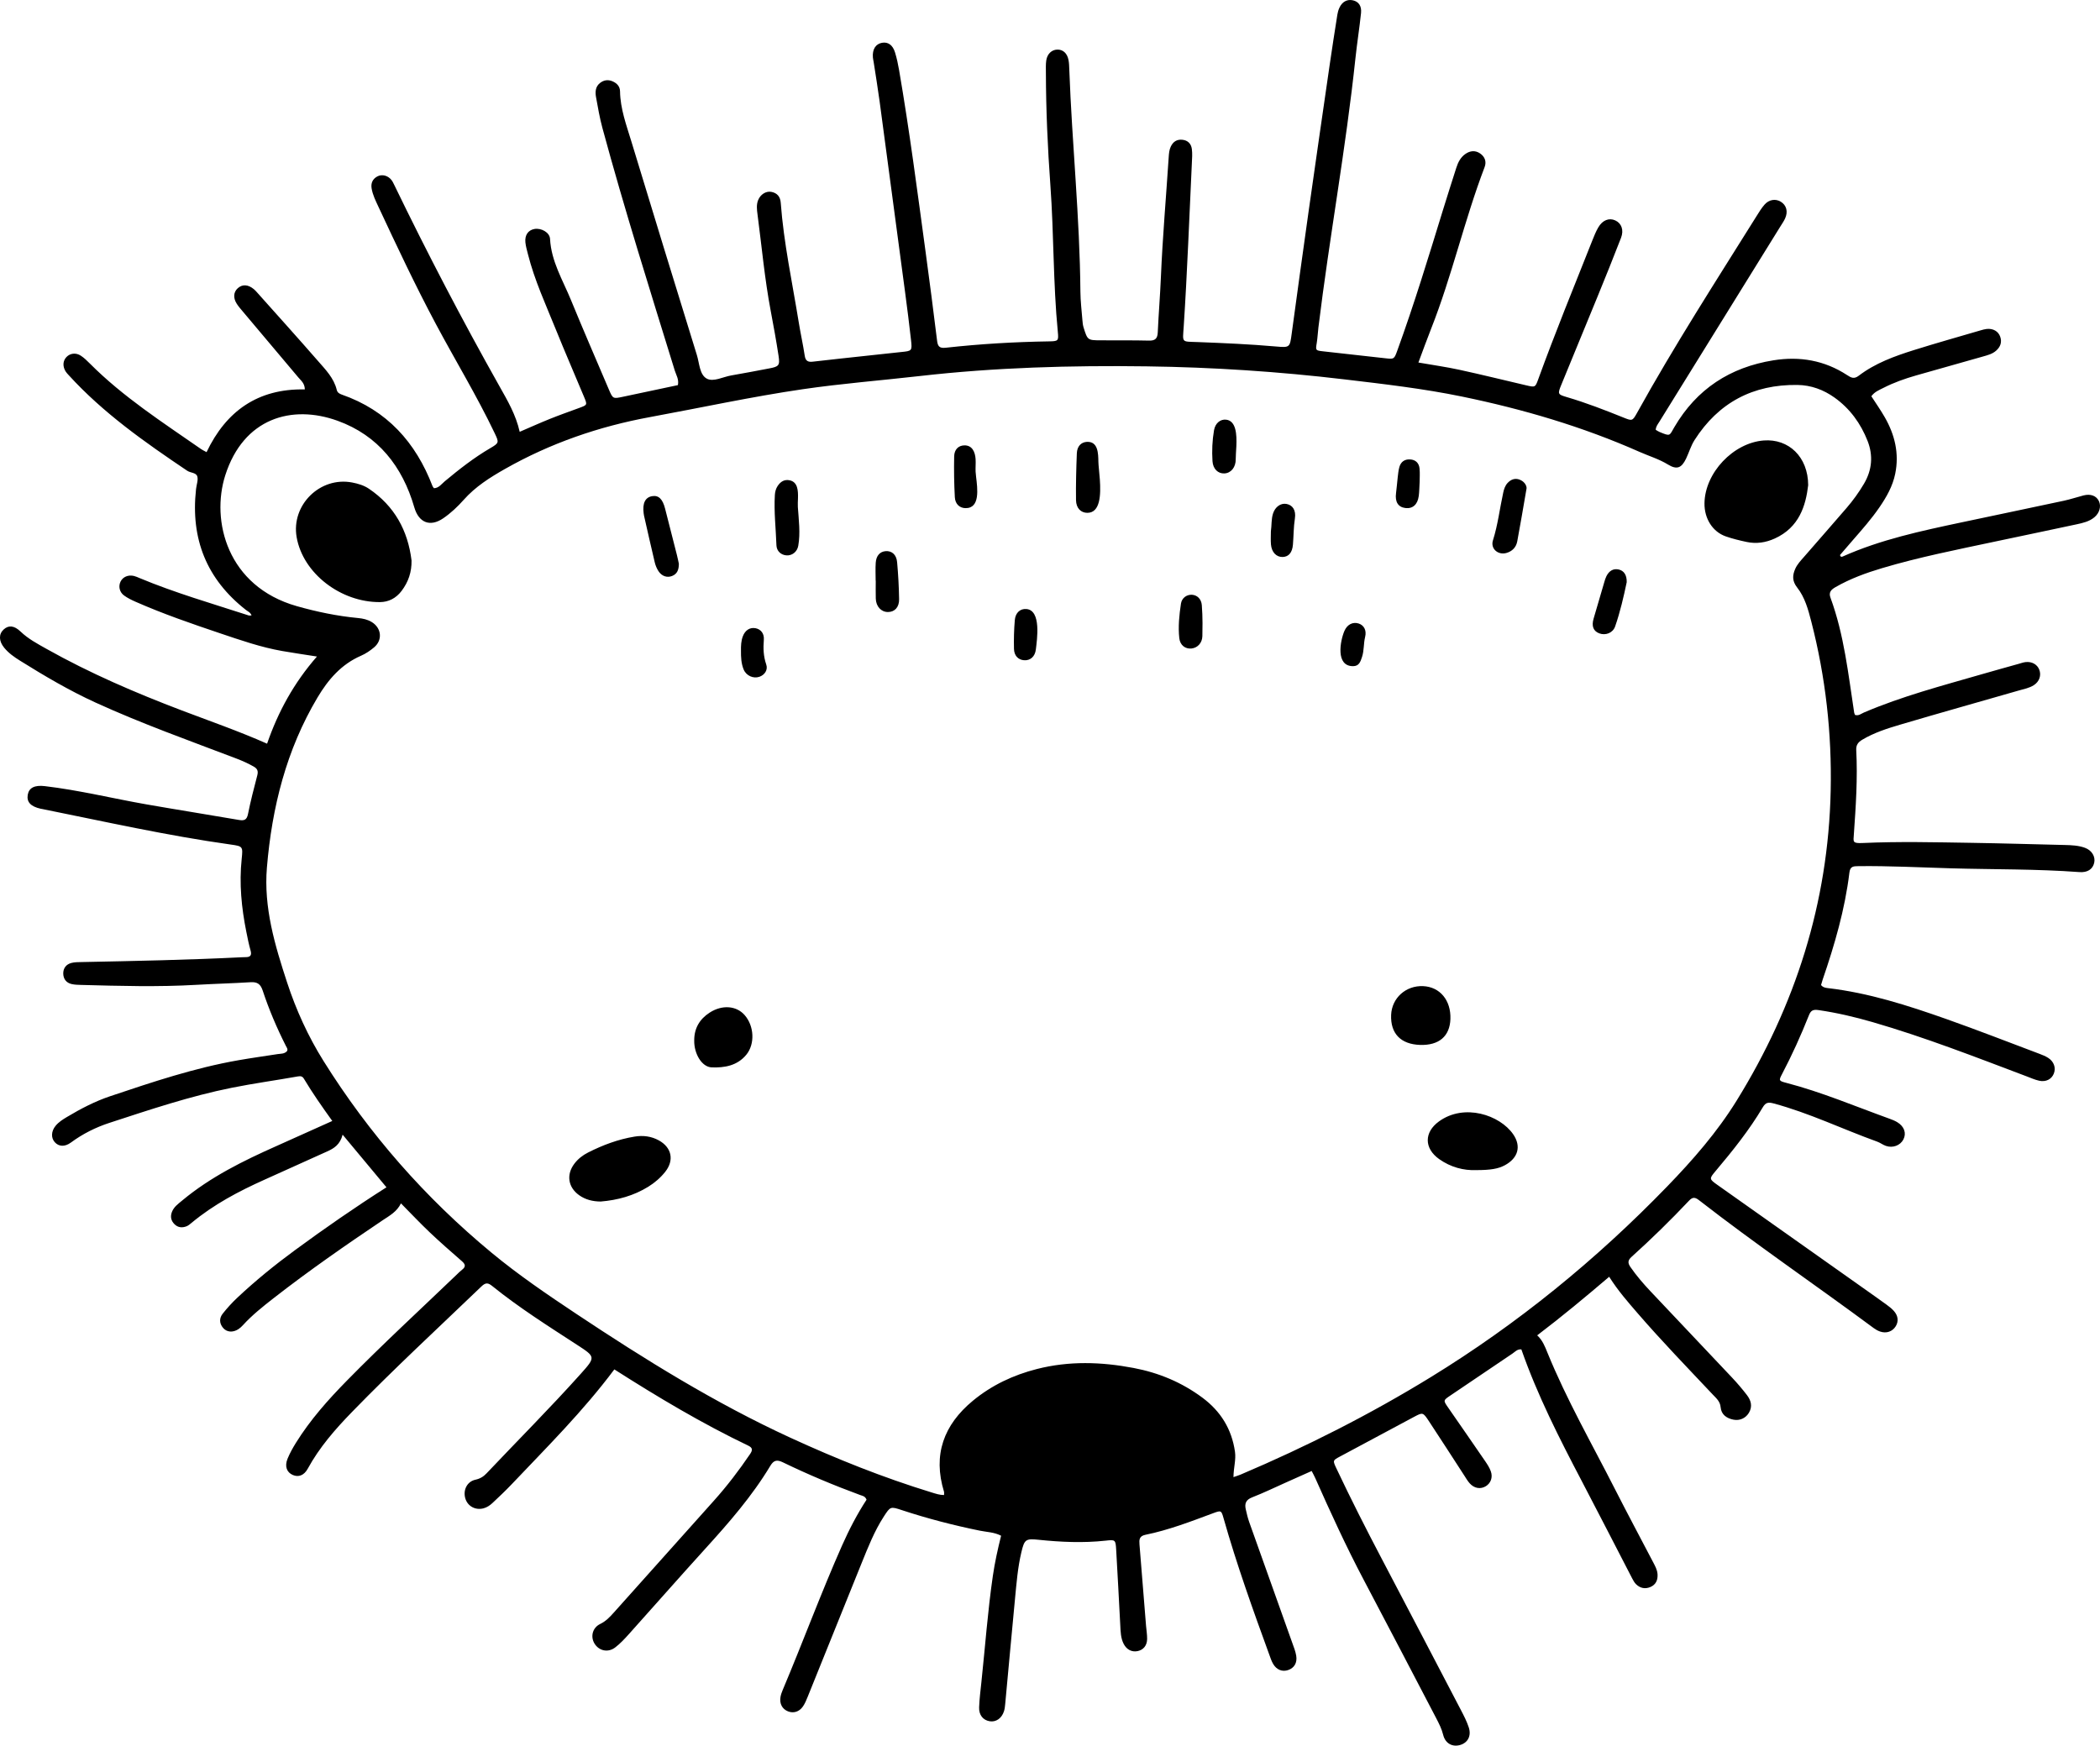 <?xml version="1.0" encoding="iso-8859-1"?>
<!-- Generator: Adobe Illustrator 26.0.3, SVG Export Plug-In . SVG Version: 6.00 Build 0)  -->
<svg version="1.1" id="Layer_8" xmlns="http://www.w3.org/2000/svg" xmlns:xlink="http://www.w3.org/1999/xlink" x="0px" y="0px"
	 width="707.49px" height="588.239px" viewBox="0 0 707.49 588.239" enable-background="new 0 0 707.49 588.239"
	 xml:space="preserve">
<path d="M618.37,197.852c4.95-2.848,10.27-4.786,15.712-6.407c12.433-3.703,25.151-6.208,37.822-8.904
	c9.24-1.966,18.494-3.871,27.729-5.865c2.1-0.453,4.242-0.932,5.966-2.37c1.743-1.453,2.354-3.678,1.526-5.435
	c-0.848-1.801-2.792-2.545-5.192-1.924c-2.218,0.574-4.399,1.311-6.636,1.791c-11.481,2.461-22.977,4.849-34.462,7.287
	c-13.604,2.888-27.206,5.783-40.001,11.492c-0.356,0.159-0.737,0.254-0.935-0.493c1.407-1.632,2.887-3.364,4.385-5.08
	c3.109-3.562,6.238-7.108,8.917-11.016c2.379-3.47,4.445-7.096,5.3-11.285c1.394-6.83-0.129-13.141-3.53-19.065
	c-1.395-2.429-3.015-4.729-4.512-7.054c1.108-1.526,2.662-2.102,4.087-2.83c3.497-1.788,7.189-3.093,10.957-4.172
	c7.525-2.154,15.061-4.27,22.593-6.399c1.562-0.441,3.152-0.847,4.4-1.956c1.433-1.273,2.039-2.848,1.369-4.732
	c-0.645-1.815-2.415-2.817-4.543-2.584c-0.667,0.073-1.328,0.256-1.974,0.446c-7.511,2.204-15.05,4.317-22.517,6.663
	c-6.577,2.066-13.081,4.417-18.636,8.662c-1.596,1.22-2.596,0.624-3.918-0.238c-7.596-4.954-15.911-6.396-24.805-4.97
	c-14.617,2.344-25.865,9.683-33.383,22.52c-1.704,2.91-1.244,3.177-4.948,1.645c-0.48-0.199-0.914-0.508-1.318-0.738
	c0.043-1.143,0.691-1.872,1.183-2.667c13.58-21.925,27.164-43.846,40.745-65.77c0.568-0.917,1.199-1.81,1.648-2.785
	c1.066-2.316,0.464-4.488-1.468-5.658c-1.745-1.057-3.944-0.748-5.471,1.006c-1.055,1.212-1.901,2.618-2.758,3.989
	c-13.671,21.865-27.644,43.547-40.151,66.121c-1.579,2.849-1.673,2.808-4.614,1.623c-6.26-2.524-12.546-4.963-19.03-6.874
	c-3.13-0.922-3.176-1.03-1.896-4.17c4.023-9.874,8.127-19.716,12.155-29.588c2.702-6.623,5.39-13.252,7.963-19.926
	c1.024-2.657,0.136-4.917-1.943-5.871c-2.079-0.954-4.302-0.102-5.738,2.389c-0.804,1.395-1.41,2.915-2.007,4.418
	c-6.178,15.553-12.508,31.046-18.224,46.78c-0.98,2.698-1.029,2.692-4.079,1.979c-7.49-1.75-14.958-3.598-22.472-5.232
	c-4.436-0.965-8.945-1.597-13.799-2.445c1.511-4.025,2.822-7.683,4.249-11.294c7.055-17.84,11.221-36.636,18.054-54.55
	c0.715-1.874,0.069-3.527-1.533-4.619c-1.604-1.093-3.335-0.936-4.928,0.172c-1.633,1.135-2.484,2.819-3.068,4.648
	c-1.519,4.756-3.044,9.511-4.511,14.283c-4.877,15.867-9.707,31.75-15.38,47.359c-1.054,2.901-1.09,2.892-4.016,2.568
	c-6.976-0.774-13.953-1.542-20.927-2.334c-2.649-0.301-2.592-0.318-2.186-2.844c0.278-1.727,0.349-3.485,0.561-5.224
	c3.694-30.282,9.256-60.307,12.467-90.656c0.54-5.1,1.354-10.171,1.889-15.272c0.254-2.421-0.846-3.878-2.763-4.294
	c-1.926-0.417-3.594,0.476-4.534,2.53c-0.332,0.726-0.558,1.528-0.682,2.319c-0.882,5.6-1.761,11.2-2.574,16.81
	c-2.363,16.297-4.724,32.594-7.031,48.899c-1.966,13.9-3.876,27.807-5.769,41.717c-0.642,4.72-0.59,4.797-5.378,4.375
	c-8.748-0.771-17.514-1.145-26.286-1.485c-5.586-0.217-5.09,0.364-4.725-5.213c1.201-18.328,1.864-36.68,2.742-55.023
	c0.077-1.614,0.21-3.256-0.002-4.843c-0.234-1.751-1.356-2.92-3.234-3.097c-1.842-0.174-3.099,0.678-3.868,2.321
	c-0.528,1.128-0.615,2.337-0.695,3.554c-0.88,13.474-2.058,26.928-2.628,40.423c-0.262,6.205-0.776,12.399-1.057,18.604
	c-0.092,2.032-0.818,2.832-2.918,2.781c-5.4-0.129-10.805-0.069-16.207-0.096c-4.508-0.022-4.525-0.023-5.87-4.334
	c-0.238-0.763-0.323-1.586-0.386-2.389c-0.256-3.231-0.656-6.464-0.682-9.698c-0.205-25.001-2.826-49.878-3.742-74.842
	c-0.039-1.078-0.065-2.172-0.27-3.224c-0.443-2.277-1.895-3.543-3.814-3.479c-1.859,0.062-3.368,1.469-3.681,3.676
	c-0.188,1.327-0.121,2.694-0.118,4.043c0.032,12.7,0.597,25.38,1.516,38.045c1.192,16.432,0.901,32.939,2.503,49.351
	c0.295,3.023,0.178,3.16-3.009,3.209c-11.621,0.178-23.213,0.868-34.76,2.144c-2.325,0.257-2.697-0.648-2.933-2.566
	c-1.217-9.914-2.497-19.821-3.844-29.718c-2.784-20.463-5.432-40.946-8.938-61.303c-0.343-1.991-0.768-3.984-1.36-5.913
	c-0.78-2.541-2.366-3.617-4.389-3.259c-2.146,0.38-3.298,2.213-3.072,4.933c0.045,0.536,0.184,1.063,0.265,1.596
	c0.671,4.402,1.404,8.796,1.998,13.209c2.898,21.538,5.768,43.08,8.627,64.623c0.693,5.219,1.357,10.442,1.941,15.674
	c0.425,3.809,0.355,3.797-3.3,4.168c-3.76,0.382-7.516,0.806-11.273,1.215c-6.174,0.671-12.35,1.318-18.519,2.036
	c-1.642,0.191-2.442-0.273-2.706-2.024c-0.563-3.735-1.397-7.428-2-11.158c-2.173-13.448-5.079-26.786-6.083-40.41
	c-0.147-1.995-1.203-3.27-3.191-3.631c-1.797-0.327-3.675,0.891-4.431,2.806c-0.621,1.573-0.408,3.212-0.197,4.807
	c1.431,10.837,2.405,21.736,4.444,32.492c0.956,5.039,1.87,10.089,2.645,15.158c0.498,3.253,0.09,3.634-3.176,4.24
	c-4.247,0.787-8.481,1.644-12.74,2.357c-2.783,0.466-5.998,2.269-8.226,1.099c-2.481-1.303-2.505-5.142-3.368-7.936
	c-7.415-23.981-14.787-47.975-22.076-71.994c-1.678-5.529-3.731-10.997-3.822-16.905c-0.026-1.656-1.039-2.721-2.515-3.365
	c-1.503-0.656-2.936-0.449-4.198,0.531c-1.598,1.241-1.695,3.038-1.373,4.808c0.627,3.45,1.215,6.923,2.13,10.302
	c7.44,27.492,16.02,54.645,24.412,81.854c0.462,1.497,1.441,2.905,1.039,4.871c-6.128,1.301-12.31,2.619-18.495,3.923
	c-3.379,0.713-3.412,0.716-4.763-2.452c-4.288-10.057-8.64-20.087-12.791-30.201c-2.747-6.691-6.629-12.993-7.023-20.537
	c-0.115-2.201-2.982-3.755-5.266-3.343c-2.097,0.378-3.292,2.047-3.038,4.522c0.137,1.333,0.522,2.646,0.852,3.953
	c2.223,8.81,6.032,17.038,9.414,25.417c3.082,7.634,6.369,15.184,9.538,22.783c1.092,2.619,1.051,2.623-1.684,3.628
	c-3.293,1.211-6.603,2.379-9.857,3.685c-3.357,1.348-6.655,2.839-10.186,4.357c-1.27-5.708-4.079-10.495-6.781-15.293
	c-12.522-22.242-24.321-44.859-35.445-67.83c-0.293-0.605-0.58-1.235-0.994-1.755c-1.193-1.498-3.16-2.004-4.71-1.194
	c-1.632,0.853-2.253,2.297-1.955,4.068c0.363,2.151,1.335,4.109,2.244,6.059c6.22,13.335,12.484,26.647,19.412,39.639
	c6.542,12.268,13.784,24.159,19.78,36.721c1.505,3.153,1.555,3.334-1.422,5.07c-5.508,3.213-10.492,7.124-15.375,11.192
	c-1.096,0.913-1.975,2.27-3.631,2.329c-0.181-0.251-0.392-0.445-0.484-0.684c-5.659-14.781-15.351-25.561-30.576-30.864
	c-0.791-0.276-1.476-0.673-1.691-1.571c-0.956-3.995-3.774-6.828-6.323-9.756c-6.738-7.743-13.623-15.356-20.453-23.018
	c-0.359-0.403-0.72-0.813-1.131-1.157c-1.96-1.641-3.921-1.742-5.476-0.312c-1.398,1.286-1.565,3.213-0.338,5.163
	c0.572,0.91,1.291,1.732,1.986,2.558c6.263,7.439,12.548,14.859,18.791,22.313c0.882,1.052,2.154,1.96,2.187,4.037
	c-15.825-0.332-26.533,7.324-33.107,21.137c-0.894-0.495-1.385-0.713-1.817-1.014c-12.964-9.021-26.282-17.58-37.511-28.857
	c-0.949-0.953-1.932-1.918-3.051-2.645c-1.67-1.086-3.615-0.804-4.823,0.467c-1.222,1.285-1.344,3.132-0.276,4.853
	c0.282,0.454,0.668,0.848,1.031,1.247c11.659,12.796,25.699,22.636,39.946,32.226c1.109,0.747,2.992,0.581,3.38,1.906
	c0.347,1.188-0.216,2.642-0.379,3.979c-0.016,0.134-0.039,0.268-0.054,0.402c-1.84,16.624,3.563,30.247,16.827,40.616
	c0.653,0.511,1.537,0.831,1.882,1.849c-0.468,0-0.751,0.067-0.987-0.01c-12.318-3.998-24.774-7.594-36.75-12.592
	c-0.622-0.26-1.243-0.555-1.894-0.71c-1.918-0.457-3.695,0.31-4.482,1.868c-0.791,1.565-0.42,3.547,1.144,4.7
	c1.181,0.87,2.543,1.532,3.895,2.127c9.272,4.086,18.846,7.386,28.435,10.615c6.9,2.324,13.798,4.732,21.006,5.992
	c3.657,0.64,7.333,1.169,11.668,1.853c-7.803,8.928-13.105,18.672-16.799,29.369c-9.671-4.283-19.221-7.586-28.66-11.175
	c-15.664-5.956-31.031-12.554-45.659-20.777c-3.055-1.717-6.154-3.357-8.73-5.827c-2.155-2.066-4.047-2.215-5.689-0.713
	c-1.713,1.567-1.682,3.894,0.178,6.173c1.468,1.799,3.368,3.126,5.314,4.341c8.249,5.151,16.623,10.085,25.481,14.135
	c15.481,7.078,31.51,12.784,47.399,18.839c2.02,0.77,3.982,1.646,5.869,2.722c1.291,0.737,1.56,1.571,1.191,2.981
	c-1.129,4.307-2.246,8.623-3.119,12.986c-0.397,1.983-1.245,2.326-3.052,2.015c-10.374-1.788-20.773-3.43-31.142-5.245
	c-11.431-2.001-22.72-4.796-34.268-6.153c-3.444-0.405-5.337,0.549-5.744,2.912c-0.42,2.435,0.994,3.959,4.37,4.71
	c0.132,0.029,0.267,0.041,0.4,0.067c21.165,4.26,42.238,9,63.642,11.999c4.04,0.566,4.105,0.661,3.664,4.835
	c-0.877,8.283-0.067,16.445,1.561,24.559c0.425,2.117,0.839,4.244,1.434,6.316c0.487,1.698-0.164,2.248-1.729,2.231
	c-0.405-0.005-0.81,0.015-1.215,0.035c-17.941,0.902-35.899,1.254-53.856,1.618c-1.209,0.025-2.462,0.003-3.613,0.311
	c-1.744,0.465-2.739,1.801-2.699,3.601c0.04,1.784,1.021,3.09,2.818,3.503c1.04,0.239,2.141,0.263,3.218,0.292
	c12.96,0.345,25.92,0.724,38.881-0.033c6.066-0.354,12.144-0.498,18.208-0.88c2.267-0.143,3.351,0.631,4.078,2.833
	c2.116,6.413,4.767,12.624,7.817,18.658c0.279,0.553,0.792,1.14,0.312,1.791c-0.892,0.914-2.028,0.777-3.078,0.939
	c-4.401,0.681-8.813,1.3-13.199,2.064c-14.816,2.583-29.025,7.358-43.229,12.123c-5.137,1.723-9.931,4.226-14.577,7.003
	c-1.392,0.832-2.775,1.698-3.821,2.969c-1.505,1.829-1.6,4.071-0.278,5.535c1.355,1.503,3.371,1.633,5.451,0.099
	c3.956-2.918,8.319-5.106,12.93-6.612c13.595-4.44,27.171-9.009,41.224-11.829c7.397-1.484,14.885-2.509,22.315-3.833
	c0.98-0.175,1.542,0.002,2.004,0.775c2.892,4.836,6.131,9.45,9.566,14.24c-6.497,2.92-12.606,5.69-18.736,8.416
	c-11.253,5.005-22.263,10.424-31.813,18.374c-1.345,1.12-2.805,2.13-3.475,3.866c-0.6,1.554-0.319,2.934,0.828,4.098
	c1.178,1.195,2.631,1.32,4.119,0.724c0.609-0.244,1.145-0.712,1.661-1.141c7.442-6.191,15.901-10.654,24.677-14.59
	c7.02-3.148,14.024-6.332,21.04-9.49c2.275-1.024,4.315-2.281,5.184-5.639c5.281,6.342,10.007,12.017,14.768,17.735
	c-10.67,6.787-20.865,13.863-30.87,21.212c-6.753,4.96-13.256,10.239-19.364,15.98c-1.765,1.659-3.412,3.471-4.919,5.367
	c-1.209,1.522-1.196,3.281,0.119,4.826c1.25,1.469,3.297,1.621,5.147,0.417c0.559-0.364,1.067-0.835,1.519-1.33
	c3.111-3.41,6.706-6.274,10.325-9.097c11.933-9.308,24.359-17.929,36.912-26.372c2.202-1.481,4.609-2.73,6.011-5.591
	c3.427,3.466,6.463,6.698,9.677,9.744c3.527,3.343,7.188,6.548,10.854,9.74c1.195,1.041,1.385,1.861,0.062,2.878
	c-0.64,0.492-1.21,1.077-1.795,1.638c-12.381,11.871-25.004,23.492-37.02,35.739c-6.345,6.467-12.362,13.229-17.166,20.962
	c-1.064,1.713-2.062,3.499-2.822,5.362c-1.038,2.543-0.268,4.579,1.779,5.465c1.895,0.821,3.782,0.175,5.028-2.112
	c3.922-7.196,9.242-13.285,14.899-19.109c14.12-14.538,29.009-28.284,43.621-42.316c1.44-1.383,2.248-1.255,3.657-0.118
	c9.053,7.31,18.883,13.509,28.62,19.839c6.178,4.016,6.239,4.081,1.163,9.746c-10.277,11.47-21.163,22.367-31.745,33.549
	c-1.04,1.099-2.174,1.778-3.751,2.123c-2.826,0.62-4.21,3.542-3.366,6.33c0.787,2.597,3.376,4.009,6.087,3.313
	c1.214-0.311,2.222-1.02,3.104-1.848c2.165-2.033,4.331-4.072,6.375-6.225c11.886-12.525,24.15-24.712,34.63-38.751
	c14.674,9.359,29.506,18.212,45.112,25.69c1.55,0.743,1.485,1.553,0.628,2.818c-3.719,5.486-7.729,10.74-12.15,15.681
	c-11.259,12.58-22.505,25.172-33.766,37.75c-1.342,1.498-2.669,2.923-4.6,3.852c-2.595,1.249-3.304,4.243-1.946,6.532
	c1.489,2.51,4.557,3.235,6.997,1.38c1.704-1.295,3.195-2.907,4.633-4.51c8.571-9.548,17.035-19.194,25.66-28.692
	c8.001-8.811,15.82-17.753,21.974-27.997c1.137-1.893,2.209-2.173,4.23-1.194c8.507,4.12,17.218,7.776,26.093,11.04
	c0.709,0.261,1.628,0.331,2.102,1.561c-3.121,4.777-5.849,10.012-8.248,15.423c-7.113,16.046-13.177,32.523-19.996,48.689
	c-0.313,0.742-0.593,1.519-0.737,2.307c-0.421,2.297,0.576,4.151,2.555,4.915c1.813,0.7,3.719,0.157,4.973-1.632
	c0.687-0.98,1.157-2.131,1.61-3.252c6.066-15.017,12.09-30.051,18.174-45.061c2.18-5.377,4.3-10.793,7.475-15.699
	c2.236-3.455,2.251-3.449,6.148-2.163c8.598,2.835,17.344,5.092,26.216,6.905c2.336,0.477,4.826,0.488,7.163,1.704
	c-1.139,4.556-2.123,9.009-2.78,13.533c-1.728,11.899-2.595,23.887-3.864,35.834c-0.299,2.818-0.655,5.639-0.761,8.467
	c-0.098,2.611,1.355,4.333,3.57,4.685c2.139,0.34,4.056-0.984,4.818-3.418c0.239-0.763,0.324-1.586,0.399-2.389
	c1.105-11.828,2.167-23.661,3.305-35.486c0.504-5.237,0.914-10.496,2.135-15.635c1.024-4.312,1.44-4.676,5.735-4.231
	c7.541,0.781,15.076,1.133,22.636,0.304c3.276-0.359,3.372-0.33,3.571,2.989c0.509,8.491,0.925,16.988,1.382,25.482
	c0.116,2.158,0.135,4.345,1.155,6.326c0.995,1.933,2.749,2.809,4.66,2.425c1.94-0.39,3.191-1.838,3.233-4.06
	c0.028-1.476-0.24-2.956-0.359-4.435c-0.74-9.15-1.472-18.3-2.213-27.45c-0.128-1.575-0.097-2.829,1.99-3.253
	c7.831-1.592,15.27-4.465,22.734-7.243c2.788-1.038,2.844-1.015,3.6,1.652c4.417,15.595,9.885,30.837,15.431,46.053
	c0.369,1.013,0.705,2.059,1.235,2.986c1.18,2.063,3.128,2.816,5.123,2.12c2.029-0.707,3.084-2.417,2.69-4.834
	c-0.236-1.447-0.801-2.849-1.298-4.244c-4.844-13.604-9.715-27.198-14.547-40.806c-0.494-1.39-0.824-2.844-1.153-4.287
	c-0.439-1.927,0.056-3.203,2.145-4.014c3.895-1.514,7.666-3.35,11.488-5.054c2.811-1.254,5.621-2.511,8.573-3.83
	c0.483,0.951,0.875,1.646,1.198,2.372c5.154,11.597,10.43,23.132,16.363,34.362c8.198,15.518,16.306,31.083,24.431,46.639
	c0.932,1.784,1.825,3.562,2.323,5.576c0.728,2.94,3.225,4.199,5.882,3.324c2.464-0.811,3.645-3.073,2.727-5.88
	c-0.667-2.038-1.676-3.979-2.673-5.891c-8.868-16.996-17.747-33.987-26.666-50.956c-5.276-10.039-10.408-20.149-15.25-30.406
	c-1.258-2.665-1.243-2.702,1.126-3.975c8.325-4.472,16.657-8.931,24.993-13.383c2.956-1.579,3.036-1.609,5.01,1.377
	c4.02,6.083,7.952,12.224,11.928,18.336c0.588,0.904,1.13,1.86,1.843,2.659c1.554,1.741,3.685,2.064,5.467,0.955
	c1.621-1.009,2.377-2.933,1.664-4.968c-0.438-1.248-1.201-2.409-1.957-3.513c-4.12-6.016-8.28-12.005-12.434-17.999
	c-1.698-2.45-1.689-2.42,0.887-4.154c6.944-4.676,13.87-9.378,20.809-14.062c0.873-0.589,1.587-1.512,2.972-1.4
	c5.378,15.409,12.784,29.956,20.373,44.424c5.706,10.878,11.289,21.819,16.943,32.724c0.368,0.71,0.772,1.45,1.333,2
	c1.382,1.356,3.087,1.692,4.857,0.921c1.826-0.796,2.498-2.356,2.374-4.294c-0.099-1.534-0.849-2.83-1.535-4.144
	c-4.313-8.257-8.711-16.47-12.933-24.773c-7.708-15.156-16.188-29.931-22.617-45.72c-0.841-2.064-1.617-4.168-3.46-5.856
	c8.478-6.443,16.314-12.975,24.25-19.739c2.977,4.704,6.273,8.455,9.539,12.233c8.13,9.405,16.775,18.333,25.292,27.38
	c1.179,1.253,2.54,2.335,2.717,4.337c0.22,2.49,1.994,3.729,4.297,4.196c2.127,0.432,4.127-0.484,5.216-2.283
	c1.31-2.167,0.731-4.209-0.665-6.022c-1.561-2.029-3.23-3.989-4.984-5.854c-9.163-9.738-18.379-19.426-27.55-29.156
	c-2.408-2.555-4.691-5.216-6.699-8.116c-0.944-1.363-0.905-2.267,0.367-3.413c6.726-6.059,13.195-12.388,19.405-18.975
	c1.217-1.291,2.054-1.127,3.356-0.114c19.19,14.923,39.293,28.6,58.817,43.069c0.641,0.475,1.367,0.891,2.116,1.156
	c2.137,0.758,4.196,0.041,5.307-1.748c1.028-1.654,0.848-3.547-0.643-5.202c-0.716-0.794-1.586-1.469-2.457-2.101
	c-2.731-1.984-5.493-3.927-8.249-5.877c-16.205-11.465-32.415-22.923-48.614-34.397c-2.915-2.065-2.923-2.12-0.671-4.791
	c5.753-6.82,11.322-13.779,15.882-21.472c0.944-1.593,1.841-1.738,3.598-1.267c12.043,3.23,23.254,8.683,34.929,12.885
	c1.006,0.363,1.892,1.064,2.899,1.42c2.345,0.829,4.87-0.139,5.915-2.155c1.091-2.104,0.313-4.39-2.065-5.827
	c-0.802-0.484-1.696-0.838-2.581-1.157c-11.546-4.167-22.866-8.986-34.784-12.089c-2.519-0.656-2.592-0.78-1.494-2.872
	c3.391-6.463,6.402-13.098,9.091-19.878c0.64-1.614,1.339-2.055,3.268-1.773c6.165,0.903,12.183,2.309,18.158,4.04
	c17.656,5.115,34.754,11.8,51.924,18.286c1.387,0.524,2.759,1.144,4.194,1.467c2.322,0.523,4.237-0.498,4.985-2.424
	c0.74-1.905,0.043-4.002-1.889-5.251c-0.896-0.579-1.917-0.992-2.922-1.37c-10.484-3.946-20.919-8.029-31.48-11.758
	c-12.987-4.585-26.099-8.796-39.877-10.403c-0.795-0.093-1.615-0.222-2.267-1.034c0.166-0.556,0.332-1.197,0.546-1.822
	c4.036-11.767,7.509-23.681,9.009-36.073c0.256-2.11,1.322-2.145,2.999-2.165c10.406-0.124,20.791,0.433,31.186,0.728
	c14.442,0.411,28.901,0.203,43.325,1.276c2.704,0.201,4.473-0.976,4.961-3.128c0.465-2.053-0.759-4.191-3.108-5.053
	c-2.174-0.798-4.488-0.894-6.791-0.948c-10.532-0.247-21.062-0.57-31.596-0.734c-12.154-0.189-24.314-0.486-36.462,0.062
	c-3.55,0.16-3.193-0.37-3.013-2.933c0.666-9.432,1.299-18.868,0.802-28.328c-0.092-1.745,0.599-2.691,2.026-3.541
	c3.991-2.378,8.375-3.78,12.76-5.076c13.329-3.941,26.715-7.688,40.072-11.536c1.68-0.484,3.439-0.795,4.944-1.755
	c1.901-1.212,2.616-3.321,1.854-5.261c-0.687-1.747-2.475-2.772-4.599-2.533c-0.795,0.09-1.57,0.379-2.348,0.597
	c-4.158,1.167-8.322,2.315-12.47,3.515c-13.351,3.863-26.812,7.386-39.636,12.874c-0.95,0.407-1.821,1.214-3.005,0.822
	c-0.101-0.255-0.251-0.495-0.29-0.751c-2.002-13.064-3.389-26.257-7.997-38.781C616.005,199.554,616.953,198.667,618.37,197.852z
	 M605.458,197.967c2.62,3.321,3.732,7.461,4.771,11.496c4.808,18.67,6.941,37.619,6.53,56.936
	c-0.806,37.839-11.894,72.489-31.697,104.497c-6.564,10.61-14.76,19.994-23.411,28.929c-23.88,24.665-50.326,46.246-79.578,64.202
	c-20.493,12.58-41.942,23.45-64.1,32.86c-0.611,0.259-1.251,0.447-2.416,0.857c0.026-3.222,0.901-5.827,0.508-8.558
	c-1.101-7.657-4.84-13.654-10.979-18.217c-6.944-5.162-14.699-8.399-23.216-10.012c-10.889-2.063-21.705-2.402-32.526,0.356
	c-7.971,2.031-15.256,5.462-21.597,10.704c-9.803,8.105-13.532,18.214-9.704,30.676c0.073,0.236,0.009,0.514,0.009,1.09
	c-1.498,0.008-2.849-0.466-4.217-0.885c-16.291-4.987-32.054-11.304-47.53-18.419c-25.365-11.661-48.96-26.329-72.146-41.746
	c-9.791-6.51-19.492-13.112-28.561-20.616c-22.354-18.497-41.249-40.031-56.619-64.62c-5.165-8.263-9.209-17.132-12.246-26.399
	c-4.126-12.587-7.94-25.304-6.811-38.78c1.698-20.263,6.537-39.641,17.061-57.306c3.597-6.038,8.008-11.168,14.653-14.053
	c1.587-0.689,3.087-1.712,4.415-2.833c2.896-2.444,2.485-6.483-0.779-8.497c-1.399-0.863-2.963-1.211-4.612-1.366
	c-7.009-0.658-13.891-2.09-20.644-4.003c-23.499-6.657-28.995-28.821-24.127-44.084c6.156-19.302,22.433-23.964,37.861-18.381
	c13.643,4.937,21.849,15.402,25.834,29.179c1.486,5.139,5.301,6.718,9.745,3.674c2.579-1.766,4.848-3.912,6.906-6.23
	c3.926-4.422,8.783-7.493,13.866-10.379c15.309-8.69,31.664-14.332,48.948-17.506c17.123-3.145,34.147-6.852,51.378-9.375
	c13.09-1.917,26.292-2.943,39.434-4.443c25.412-2.901,50.902-3.607,76.444-3.264c22.296,0.3,44.509,1.759,66.657,4.391
	c13.261,1.576,26.532,3.099,39.612,5.795c20.535,4.234,40.582,10.12,59.798,18.64c3.19,1.414,6.54,2.4,9.571,4.256
	c3,1.837,4.573,1.183,6.092-1.979c0.991-2.064,1.628-4.336,2.847-6.246c8.07-12.649,19.715-18.796,34.685-18.59
	c4.576,0.063,8.751,1.595,12.469,4.245c5.211,3.715,8.843,8.731,11.152,14.614c1.924,4.902,1.525,9.784-1.2,14.413
	c-1.72,2.922-3.697,5.653-5.903,8.213c-4.762,5.524-9.572,11.006-14.361,16.507c-1.064,1.222-2.195,2.399-2.872,3.901
	C603.849,193.835,603.733,195.779,605.458,197.967z M138.648,188.879c0.066,3.858-1.038,7.179-3.355,10.243
	c-1.89,2.499-4.405,3.745-7.273,3.767c-13.179,0.102-25.947-9.649-28.082-21.877c-1.891-10.825,7.876-20.497,18.715-18.425
	c1.997,0.382,3.966,0.969,5.66,2.116C132.898,170.516,137.414,178.745,138.648,188.879z M609.176,163.492
	c-0.819,6.921-3.019,14.226-11.258,17.97c-3.032,1.378-6.215,1.857-9.483,1.158c-2.369-0.506-4.744-1.078-7.027-1.876
	c-4.452-1.557-7.238-6.026-7.169-11.16c0.137-10.249,9.681-20.365,19.964-21.161C602.547,147.776,609.144,153.893,609.176,163.492z
	 M224.14,394.833c-1.595,2.023-3.572,3.722-5.738,5.062c-4.892,3.024-10.314,4.519-16.022,4.984
	c-2.645-0.017-5.108-0.594-7.273-2.137c-3.733-2.659-4.374-6.927-1.616-10.591c1.24-1.647,2.836-2.885,4.658-3.804
	c4.954-2.502,10.11-4.438,15.611-5.343c2.878-0.474,5.663-0.137,8.23,1.286C226.305,386.682,227.188,390.967,224.14,394.833z
	 M509.781,382.198c2.817,4.061,1.67,8.069-2.828,10.469c-2.197,1.172-4.722,1.624-9.641,1.623
	c-4.169,0.172-8.563-0.951-12.442-3.699c-5.102-3.616-5.156-9.03-0.077-12.711C493.324,371.699,505.287,375.718,509.781,382.198z
	 M478.427,352.104c-6.514-0.211-10.011-3.835-9.756-10.11c0.231-5.693,4.956-9.947,10.767-9.696
	c5.671,0.245,9.424,4.763,9.206,11.08C488.443,349.192,484.792,352.31,478.427,352.104z M250.846,342.026
	c3.272,3.708,3.545,9.809,0.57,13.406c-3.05,3.688-7.342,4.41-11.672,4.239c-3.313-0.13-5.924-4.604-5.861-9.004
	c-0.034-4.116,1.78-7.231,5.19-9.439C243.259,338.518,248.054,338.862,250.846,342.026z M228.063,187.065
	c0.264,1.042,0.471,2.099,0.645,2.883c0,2.032-0.538,3.46-2.308,4.152c-1.641,0.642-3.428,0.081-4.548-1.624
	c-0.579-0.881-1.012-1.92-1.257-2.948c-1.252-5.237-2.422-10.493-3.617-15.744c-0.06-0.262-0.093-0.531-0.128-0.798
	c-0.448-3.415,0.52-5.388,2.842-5.791c2.189-0.381,3.559,0.954,4.384,4.217C225.396,176.631,226.741,181.845,228.063,187.065z
	 M514.302,164.55c-1.138,6.541-2.074,12.23-3.144,17.895c-0.374,1.98-1.695,3.348-3.677,3.894c-2.83,0.78-5.394-1.472-4.51-4.255
	c1.674-5.272,2.289-10.741,3.47-16.101c0.264-1.198,0.629-2.347,1.481-3.254c1.224-1.303,2.715-1.757,4.373-0.96
	C513.786,162.486,514.351,163.8,514.302,164.55z M268.795,170.825c0.293,4.338,0.898,8.75,0.141,13.075
	c-0.367,2.099-2.13,3.389-3.999,3.241c-1.78-0.141-3.287-1.397-3.357-3.414c-0.196-5.643-0.865-11.274-0.531-16.93
	c0.064-1.077,0.338-2.142,0.948-3.052c0.971-1.447,2.272-2.298,4.098-1.886c2.666,0.601,2.818,3.436,2.744,6.033
	C268.808,168.969,268.739,170.006,268.795,170.825z M370.538,161.588c0.356,5.133,0.163,11.2-4.191,11.22
	c-2.169,0.01-3.803-1.548-3.839-4.306c-0.069-5.247,0.069-10.501,0.277-15.746c0.094-2.391,1.45-3.741,3.345-3.858
	c3.856-0.239,3.869,3.993,3.915,6.697C370.067,156.854,370.366,159.112,370.538,161.588z M548.04,196.178
	c-1.021,4.849-2.183,9.965-3.902,14.912c-0.778,2.24-3.264,3.113-5.324,2.34c-2.018-0.757-2.672-2.433-1.934-4.956
	c1.206-4.123,2.407-8.248,3.622-12.369c0.19-0.643,0.384-1.296,0.675-1.896c0.932-1.919,2.447-2.728,4.193-2.301
	C547.132,192.34,548.087,193.761,548.04,196.178z M302.239,189.431c0.373,4.143,0.602,8.308,0.67,12.468
	c0.044,2.736-1.502,4.316-3.724,4.333c-2.31,0.018-4.055-1.854-4.133-4.537c-0.058-2.011-0.011-4.024-0.011-6.036
	c-0.011,0-0.022,0-0.033,0c0-2.014-0.109-4.036,0.028-6.041c0.164-2.384,1.428-3.739,3.322-3.892
	C300.434,185.557,302.008,186.862,302.239,189.431z M328.843,160.642c0.471,3.959,1.447,10.711-3.62,10.584
	c-1.901-0.048-3.413-1.34-3.541-3.694c-0.249-4.568-0.313-9.154-0.223-13.728c0.047-2.388,1.479-3.686,3.419-3.728
	c2.693-0.059,3.649,2.273,3.801,4.613c0.092,1.417-0.061,2.84,0.002,4.259C328.701,159.406,328.765,159.986,328.843,160.642z
	 M416.53,150.313c-0.076,1.757-0.231,3.372-0.215,4.4c0.044,2.71-1.562,4.7-3.803,4.815c-2.14,0.11-3.857-1.479-4.025-4.136
	c-0.22-3.482-0.079-6.985,0.518-10.428c0.418-2.41,2.192-3.791,4.127-3.541C416.473,141.855,416.697,146.429,416.53,150.313z
	 M404.891,203.915c0.157,1.986,0.224,4.016,0.235,6.042c0.008,1.485-0.013,2.967-0.051,4.427c-0.058,2.249-1.592,3.913-3.633,4.136
	c-2.085,0.228-3.876-1.066-4.14-3.49c-0.425-3.884-0.017-7.79,0.563-11.635c0.298-1.978,2.034-3.1,3.754-2.974
	C403.359,200.548,404.728,201.857,404.891,203.915z M436.251,174.699c-0.453,2.931-0.418,5.881-0.661,8.817
	c-0.224,2.702-1.428,4.101-3.442,4.169c-2.116,0.072-3.733-1.578-3.962-4.228c-0.126-1.462-0.023-2.943-0.023-4.416
	c0.296-2.002,0.098-4.045,0.717-5.989c0.723-2.271,2.578-3.564,4.471-3.251C435.502,170.157,436.676,171.957,436.251,174.699z
	 M258.146,223.909c0.634,1.832-0.528,3.522-2.284,4.137c-2.033,0.712-4.451-0.317-5.331-2.456c-0.829-2.014-0.916-4.187-0.897-6.349
	c-0.027-1.622,0.039-3.24,0.607-4.777c0.785-2.124,2.431-3.148,4.327-2.769c1.738,0.348,2.937,1.76,2.767,3.884
	C257.106,218.432,257.191,221.151,258.146,223.909z M348.983,218.833c-0.28,2.449-1.902,3.813-4.006,3.645
	c-1.93-0.154-3.313-1.513-3.367-3.843c-0.075-3.224,0.004-6.467,0.278-9.68c0.215-2.526,1.87-3.91,3.904-3.734
	C350.882,205.659,349.365,215.502,348.983,218.833z M470.326,166.157c0.234-1.73,0.344-3.477,0.552-5.212
	c0.144-1.199,0.246-2.421,0.573-3.575c0.499-1.765,1.787-2.675,3.631-2.56c1.88,0.117,2.99,1.256,3.166,3.076
	c0.155,1.598,0.032,3.222,0.032,4.445c-0.111,1.869-0.111,3.359-0.305,4.824c-0.383,2.883-2.068,4.342-4.5,4.036
	C471.011,170.881,469.928,169.105,470.326,166.157z M459.905,214.657c-0.548,2.217-0.314,4.508-1.036,6.713
	c-0.541,1.653-1.02,3.102-3.029,3.108c-5.937,0.016-4.35-8.479-2.915-11.854c0.94-2.209,2.865-3.159,4.814-2.52
	C459.498,210.681,460.475,212.352,459.905,214.657z"/>
<g>
</g>
<g>
</g>
<g>
</g>
<g>
</g>
<g>
</g>
<g>
</g>
</svg>
